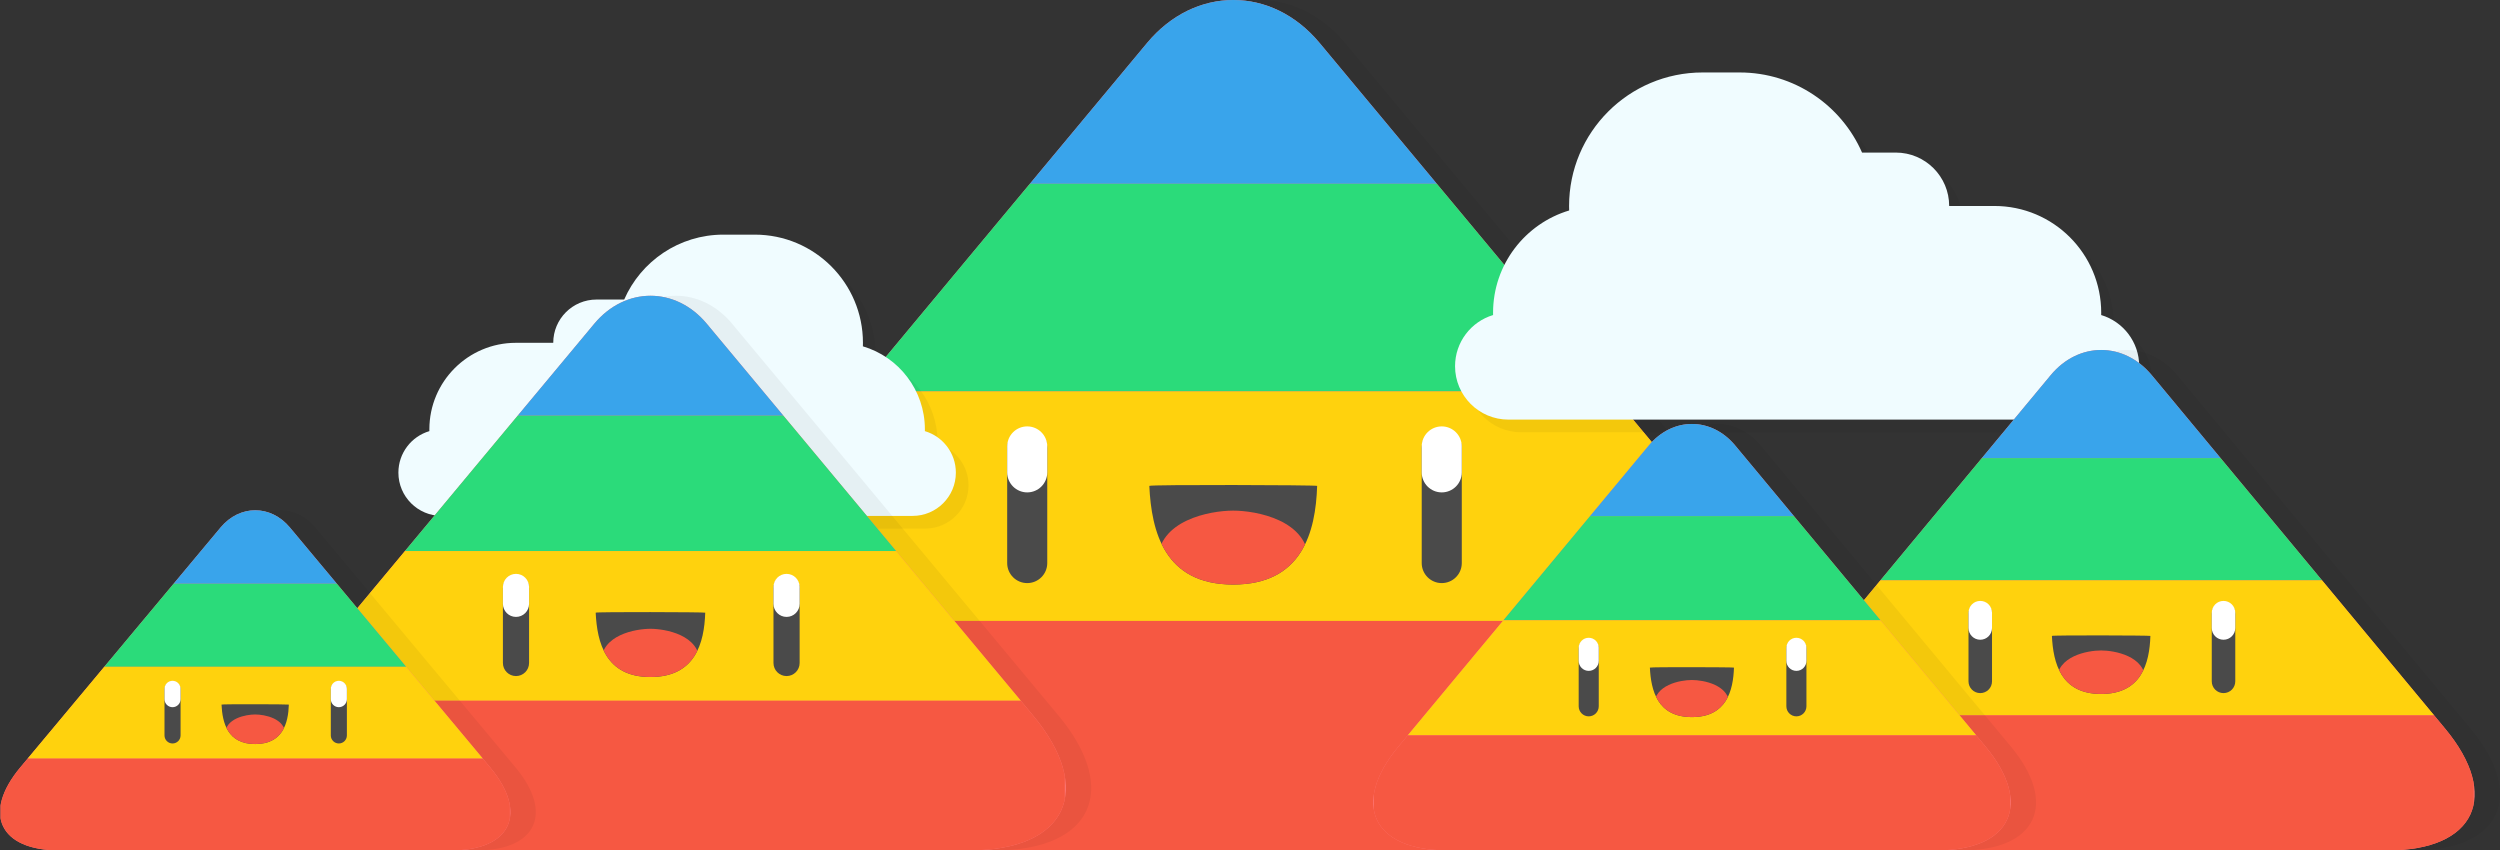 <svg xmlns="http://www.w3.org/2000/svg" xmlns:xlink="http://www.w3.org/1999/xlink" version="1.1" id="Layer_1" x="0" y="0" viewBox="0 0 986.602 335.597" enable-background="new 0 0 986.602 335.597" xml:space="preserve"><rect x="0" y="0" width="986.602" height="335.597" fill="#333333" stroke="none"/><defs><path id="SVGID_1_" d="M462.688 16.94c18.798-22.586 49.274-22.586 68.072 0l197.144 236.873c37.593 45.169 20.432 81.785-38.339 81.785H303.883c-58.767 0-75.927-36.621-38.339-81.785L462.688 16.94z"/></defs><clipPath id="SVGID_2_"><use xlink:href="#SVGID_1_" overflow="visible"/></clipPath><g clip-path="url(#SVGID_2_)"><defs><rect id="SVGID_3_" x="-0.776" y="-9.403" width="988" height="345"/></defs><clipPath id="SVGID_4_"><use xlink:href="#SVGID_3_" overflow="visible"/></clipPath><rect x="240.622" y="-5" opacity="0.05" clip-path="url(#SVGID_4_)" width="512.208" height="345.597"/></g><defs><path id="SVGID_5_" d="M452.688 16.94c18.798-22.586 49.274-22.586 68.072 0l197.144 236.873c37.593 45.169 20.432 81.785-38.339 81.785H293.883c-58.767 0-75.927-36.621-38.339-81.785L452.688 16.94z"/></defs><clipPath id="SVGID_6_"><use xlink:href="#SVGID_5_" overflow="visible"/></clipPath><g clip-path="url(#SVGID_6_)"><defs><rect id="SVGID_7_" x="-0.776" y="-9.403" width="988" height="345"/></defs><clipPath id="SVGID_8_"><use xlink:href="#SVGID_7_" overflow="visible"/></clipPath><g clip-path="url(#SVGID_8_)" enable-background="new    "><defs><rect id="SVGID_9_" x="231.224" y="-0.403" width="511" height="336"/></defs><clipPath id="SVGID_10_"><use xlink:href="#SVGID_9_" overflow="visible"/></clipPath><g clip-path="url(#SVGID_10_)"><defs><rect id="SVGID_11_" x="231.224" y="-0.403" width="511" height="336"/></defs><clipPath id="SVGID_12_"><use xlink:href="#SVGID_11_" overflow="visible"/></clipPath><rect x="230.622" y="-5" clip-path="url(#SVGID_12_)" fill="#FF7878" width="512.208" height="345.597"/></g><g clip-path="url(#SVGID_10_)"><defs><rect id="SVGID_13_" x="236.224" y="-0.778" width="501" height="73.312"/></defs><clipPath id="SVGID_14_"><use xlink:href="#SVGID_13_" overflow="visible"/></clipPath><g clip-path="url(#SVGID_14_)"><defs><rect id="SVGID_15_" x="231.224" y="-0.403" width="511" height="336"/></defs><clipPath id="SVGID_16_"><use xlink:href="#SVGID_15_" overflow="visible"/></clipPath><rect x="231.224" y="-5.778" clip-path="url(#SVGID_16_)" fill="#39A4EB" width="511" height="83.312"/></g></g><g clip-path="url(#SVGID_10_)"><defs><rect id="SVGID_17_" x="236.224" y="72.535" width="501" height="81.938"/></defs><clipPath id="SVGID_18_"><use xlink:href="#SVGID_17_" overflow="visible"/></clipPath><g clip-path="url(#SVGID_18_)"><defs><rect id="SVGID_19_" x="231.224" y="-0.403" width="511" height="336"/></defs><clipPath id="SVGID_20_"><use xlink:href="#SVGID_19_" overflow="visible"/></clipPath><rect x="231.224" y="67.535" clip-path="url(#SVGID_20_)" fill="#2BDB7A" width="511" height="91.938"/></g></g><g clip-path="url(#SVGID_10_)"><defs><rect id="SVGID_21_" x="236.224" y="154.472" width="501" height="90.562"/></defs><clipPath id="SVGID_22_"><use xlink:href="#SVGID_21_" overflow="visible"/></clipPath><g clip-path="url(#SVGID_22_)"><defs><rect id="SVGID_23_" x="231.224" y="-0.403" width="511" height="336"/></defs><clipPath id="SVGID_24_"><use xlink:href="#SVGID_23_" overflow="visible"/></clipPath><rect x="231.224" y="149.472" clip-path="url(#SVGID_24_)" fill="#FFD20D" width="511" height="100.562"/></g></g><g clip-path="url(#SVGID_10_)"><defs><rect id="SVGID_25_" x="236.224" y="245.035" width="501" height="99.188"/></defs><clipPath id="SVGID_26_"><use xlink:href="#SVGID_25_" overflow="visible"/></clipPath><g clip-path="url(#SVGID_26_)"><defs><rect id="SVGID_27_" x="231.224" y="-0.403" width="511" height="336"/></defs><clipPath id="SVGID_28_"><use xlink:href="#SVGID_27_" overflow="visible"/></clipPath><rect x="231.224" y="240.035" clip-path="url(#SVGID_28_)" fill="#F65842" width="511" height="109.188"/></g></g></g></g><defs><path id="SVGID_29_" d="M405.382 168.937c-4.367 0-7.907 3.531-7.907 7.904v45.368c0 4.365 3.549 7.904 7.907 7.904 4.367 0 7.907-3.531 7.907-7.904v-45.368C413.289 172.476 409.74 168.937 405.382 168.937z"/></defs><clipPath id="SVGID_30_"><use xlink:href="#SVGID_29_" overflow="visible"/></clipPath><g clip-path="url(#SVGID_30_)"><defs><rect id="SVGID_31_" x="-0.776" y="-9.403" width="988" height="345"/></defs><clipPath id="SVGID_32_"><use xlink:href="#SVGID_31_" overflow="visible"/></clipPath><rect x="392.475" y="163.937" clip-path="url(#SVGID_32_)" fill="#4A4A4A" width="25.814" height="71.175"/></g><defs><path id="SVGID_33_" d="M405.382 168.272c-4.367 0-7.907 3.54-7.907 7.904v10.241c0 4.365 3.549 7.904 7.907 7.904 4.367 0 7.907-3.54 7.907-7.904v-10.241C413.289 171.811 409.74 168.272 405.382 168.272z"/></defs><clipPath id="SVGID_34_"><use xlink:href="#SVGID_33_" overflow="visible"/></clipPath><g clip-path="url(#SVGID_34_)"><defs><rect id="SVGID_35_" x="-0.776" y="-9.403" width="988" height="345"/></defs><clipPath id="SVGID_36_"><use xlink:href="#SVGID_35_" overflow="visible"/></clipPath><rect x="392.475" y="163.272" clip-path="url(#SVGID_36_)" fill="#FFFFFF" width="25.814" height="36.049"/></g><defs><path id="SVGID_37_" d="M568.974 168.937c-4.367 0-7.907 3.531-7.907 7.904v45.368c0 4.365 3.549 7.904 7.907 7.904 4.367 0 7.907-3.531 7.907-7.904v-45.368C576.881 172.476 573.332 168.937 568.974 168.937z"/></defs><clipPath id="SVGID_38_"><use xlink:href="#SVGID_37_" overflow="visible"/></clipPath><g clip-path="url(#SVGID_38_)"><defs><rect id="SVGID_39_" x="-0.776" y="-9.403" width="988" height="345"/></defs><clipPath id="SVGID_40_"><use xlink:href="#SVGID_39_" overflow="visible"/></clipPath><rect x="556.067" y="163.937" clip-path="url(#SVGID_40_)" fill="#4A4A4A" width="25.815" height="71.175"/></g><defs><path id="SVGID_41_" d="M568.974 168.272c-4.367 0-7.907 3.54-7.907 7.904v10.241c0 4.365 3.549 7.904 7.907 7.904 4.367 0 7.907-3.54 7.907-7.904v-10.241C576.881 171.811 573.332 168.272 568.974 168.272z"/></defs><clipPath id="SVGID_42_"><use xlink:href="#SVGID_41_" overflow="visible"/></clipPath><g clip-path="url(#SVGID_42_)"><defs><rect id="SVGID_43_" x="-0.776" y="-9.403" width="988" height="345"/></defs><clipPath id="SVGID_44_"><use xlink:href="#SVGID_43_" overflow="visible"/></clipPath><rect x="556.067" y="163.272" clip-path="url(#SVGID_44_)" fill="#FFFFFF" width="25.815" height="36.049"/></g><defs><path id="SVGID_45_" d="M453.565 191.755c0.856 17.988 5.925 38.935 33.096 38.935 27.172 0 32.561-20.682 33.136-38.935C519.809 191.384 453.538 191.197 453.565 191.755z"/></defs><clipPath id="SVGID_46_"><use xlink:href="#SVGID_45_" overflow="visible"/></clipPath><g clip-path="url(#SVGID_46_)"><defs><rect id="SVGID_47_" x="-0.776" y="-9.403" width="988" height="345"/></defs><clipPath id="SVGID_48_"><use xlink:href="#SVGID_47_" overflow="visible"/></clipPath><g clip-path="url(#SVGID_48_)" enable-background="new    "><defs><rect id="SVGID_49_" x="453.224" y="190.597" width="67" height="41"/></defs><clipPath id="SVGID_50_"><use xlink:href="#SVGID_49_" overflow="visible"/></clipPath><g clip-path="url(#SVGID_50_)"><defs><rect id="SVGID_51_" x="453.224" y="190.597" width="67" height="41"/></defs><clipPath id="SVGID_52_"><use xlink:href="#SVGID_51_" overflow="visible"/></clipPath><rect x="448.565" y="186.403" clip-path="url(#SVGID_52_)" fill="#4A4A4A" width="76.232" height="49.287"/></g><g clip-path="url(#SVGID_50_)"><defs><path id="SVGID_53_" d="M486.661 281.759c16.47 0 29.822-43.432 29.822-60 0-16.569-20.876-20.25-29.822-20.25 -8.947 0-29.823 3.682-29.823 20.25C456.838 238.327 470.19 281.759 486.661 281.759z"/></defs><clipPath id="SVGID_54_"><use xlink:href="#SVGID_53_" overflow="visible"/></clipPath><g clip-path="url(#SVGID_54_)"><defs><rect id="SVGID_55_" x="453.224" y="190.597" width="67" height="41"/></defs><clipPath id="SVGID_56_"><use xlink:href="#SVGID_55_" overflow="visible"/></clipPath><rect x="451.838" y="196.508" clip-path="url(#SVGID_56_)" fill="#F65842" width="69.645" height="90.251"/></g></g></g></g><defs><path id="SVGID_57_" d="M225.76 208.597h92.926 46.463c9.429 0 17.073-7.643 17.073-17.077 0-7.747-5.163-14.289-12.229-16.379 0.005-0.232 0.007-0.465 0.007-0.698 0-15.5-10.32-28.589-24.467-32.763 0.015-0.462 0.022-0.926 0.022-1.391 0-23.578-19.114-42.692-42.691-42.692H290.47c-17.507 0-32.553 10.535-39.14 25.615h-10.922c-9.429 0-17.074 7.643-17.074 17.077h-14.742c-18.859 0-34.147 15.287-34.147 34.154 0 0.233 0.002 0.465 0.007 0.697 -7.07 2.088-12.229 8.63-12.229 16.38 0 9.431 7.652 17.077 17.074 17.077H225.76z"/></defs><clipPath id="SVGID_58_"><use xlink:href="#SVGID_57_" overflow="visible"/></clipPath><g clip-path="url(#SVGID_58_)"><defs><rect id="SVGID_59_" x="-0.776" y="-9.403" width="988" height="345"/></defs><clipPath id="SVGID_60_"><use xlink:href="#SVGID_59_" overflow="visible"/></clipPath><rect x="157.224" y="92.597" opacity="0.05" clip-path="url(#SVGID_60_)" width="230" height="121"/></g><defs><path id="SVGID_61_" d="M220.76 203.597h92.926 46.463c9.429 0 17.073-7.643 17.073-17.077 0-7.747-5.163-14.289-12.229-16.379 0.005-0.232 0.007-0.465 0.007-0.698 0-15.5-10.32-28.589-24.467-32.763 0.015-0.462 0.022-0.926 0.022-1.391 0-23.578-19.114-42.692-42.691-42.692H285.47c-17.507 0-32.553 10.535-39.14 25.615h-10.922c-9.429 0-17.074 7.643-17.074 17.077h-14.742c-18.859 0-34.147 15.287-34.147 34.154 0 0.233 0.002 0.465 0.007 0.697 -7.07 2.088-12.229 8.63-12.229 16.38 0 9.431 7.652 17.077 17.074 17.077H220.76z"/></defs><clipPath id="SVGID_62_"><use xlink:href="#SVGID_61_" overflow="visible"/></clipPath><g clip-path="url(#SVGID_62_)"><defs><rect id="SVGID_63_" x="-0.776" y="-9.403" width="988" height="345"/></defs><clipPath id="SVGID_64_"><use xlink:href="#SVGID_63_" overflow="visible"/></clipPath><rect x="152.224" y="87.597" clip-path="url(#SVGID_64_)" fill="#F0FCFF" width="230" height="121"/></g><defs><path id="SVGID_65_" d="M244.521 127.763c12.263-14.722 32.141-14.726 44.407 0L417.63 282.277c24.528 29.448 13.351 53.32-24.975 53.32h-251.86c-38.322 0-49.505-23.87-24.976-53.32L244.521 127.763z"/></defs><clipPath id="SVGID_66_"><use xlink:href="#SVGID_65_" overflow="visible"/></clipPath><g clip-path="url(#SVGID_66_)"><defs><rect id="SVGID_67_" x="-0.776" y="-9.403" width="988" height="345"/></defs><clipPath id="SVGID_68_"><use xlink:href="#SVGID_67_" overflow="visible"/></clipPath><rect x="97.812" y="111.72" opacity="0.05" clip-path="url(#SVGID_68_)" width="337.825" height="228.877"/></g><defs><path id="SVGID_69_" d="M234.521 127.763c12.263-14.722 32.141-14.726 44.407 0L407.63 282.277c24.528 29.448 13.351 53.32-24.975 53.32h-251.86c-38.322 0-49.505-23.87-24.976-53.32L234.521 127.763z"/></defs><clipPath id="SVGID_70_"><use xlink:href="#SVGID_69_" overflow="visible"/></clipPath><g clip-path="url(#SVGID_70_)"><defs><rect id="SVGID_71_" x="-0.776" y="-9.403" width="988" height="345"/></defs><clipPath id="SVGID_72_"><use xlink:href="#SVGID_71_" overflow="visible"/></clipPath><g clip-path="url(#SVGID_72_)" enable-background="new    "><defs><rect id="SVGID_73_" x="88.224" y="112.597" width="337" height="223"/></defs><clipPath id="SVGID_74_"><use xlink:href="#SVGID_73_" overflow="visible"/></clipPath><g clip-path="url(#SVGID_74_)"><defs><rect id="SVGID_75_" x="88.224" y="112.597" width="337" height="223"/></defs><clipPath id="SVGID_76_"><use xlink:href="#SVGID_75_" overflow="visible"/></clipPath><rect x="87.812" y="111.72" clip-path="url(#SVGID_76_)" fill="#FF7878" width="337.825" height="228.877"/></g><g clip-path="url(#SVGID_74_)"><defs><rect id="SVGID_77_" x="93.224" y="116.222" width="327" height="47.812"/></defs><clipPath id="SVGID_78_"><use xlink:href="#SVGID_77_" overflow="visible"/></clipPath><g clip-path="url(#SVGID_78_)"><defs><rect id="SVGID_79_" x="88.224" y="112.597" width="337" height="223"/></defs><clipPath id="SVGID_80_"><use xlink:href="#SVGID_79_" overflow="visible"/></clipPath><rect x="88.224" y="111.222" clip-path="url(#SVGID_80_)" fill="#39A4EB" width="337" height="57.812"/></g></g><g clip-path="url(#SVGID_74_)"><defs><rect id="SVGID_81_" x="93.224" y="164.035" width="327" height="53.438"/></defs><clipPath id="SVGID_82_"><use xlink:href="#SVGID_81_" overflow="visible"/></clipPath><g clip-path="url(#SVGID_82_)"><defs><rect id="SVGID_83_" x="88.224" y="112.597" width="337" height="223"/></defs><clipPath id="SVGID_84_"><use xlink:href="#SVGID_83_" overflow="visible"/></clipPath><rect x="88.224" y="159.035" clip-path="url(#SVGID_84_)" fill="#2BDB7A" width="337" height="63.438"/></g></g><g clip-path="url(#SVGID_74_)"><defs><rect id="SVGID_85_" x="93.224" y="217.472" width="327" height="59.062"/></defs><clipPath id="SVGID_86_"><use xlink:href="#SVGID_85_" overflow="visible"/></clipPath><g clip-path="url(#SVGID_86_)"><defs><rect id="SVGID_87_" x="88.224" y="112.597" width="337" height="223"/></defs><clipPath id="SVGID_88_"><use xlink:href="#SVGID_87_" overflow="visible"/></clipPath><rect x="88.224" y="212.472" clip-path="url(#SVGID_88_)" fill="#FFD20D" width="337" height="69.062"/></g></g><g clip-path="url(#SVGID_74_)"><defs><rect id="SVGID_89_" x="93.224" y="276.535" width="327" height="64.688"/></defs><clipPath id="SVGID_90_"><use xlink:href="#SVGID_89_" overflow="visible"/></clipPath><g clip-path="url(#SVGID_90_)"><defs><rect id="SVGID_91_" x="88.224" y="112.597" width="337" height="223"/></defs><clipPath id="SVGID_92_"><use xlink:href="#SVGID_91_" overflow="visible"/></clipPath><rect x="88.224" y="271.535" clip-path="url(#SVGID_92_)" fill="#F65842" width="337" height="74.688"/></g></g></g></g><defs><path id="SVGID_93_" d="M203.632 226.906c-2.85 0-5.161 2.317-5.161 5.154v29.588c0 2.847 2.316 5.155 5.161 5.155 2.85 0 5.161-2.317 5.161-5.155V232.06C208.793 229.214 206.477 226.906 203.632 226.906z"/></defs><clipPath id="SVGID_94_"><use xlink:href="#SVGID_93_" overflow="visible"/></clipPath><g clip-path="url(#SVGID_94_)"><defs><rect id="SVGID_95_" x="-0.776" y="-9.403" width="988" height="345"/></defs><clipPath id="SVGID_96_"><use xlink:href="#SVGID_95_" overflow="visible"/></clipPath><rect x="193.471" y="221.906" clip-path="url(#SVGID_96_)" fill="#4A4A4A" width="20.322" height="49.897"/></g><defs><path id="SVGID_97_" d="M203.632 226.472c-2.85 0-5.161 2.309-5.161 5.166v6.656c0 2.853 2.316 5.166 5.161 5.166 2.85 0 5.161-2.309 5.161-5.166v-6.656C208.793 228.785 206.477 226.472 203.632 226.472z"/></defs><clipPath id="SVGID_98_"><use xlink:href="#SVGID_97_" overflow="visible"/></clipPath><g clip-path="url(#SVGID_98_)"><defs><rect id="SVGID_99_" x="-0.776" y="-9.403" width="988" height="345"/></defs><clipPath id="SVGID_100_"><use xlink:href="#SVGID_99_" overflow="visible"/></clipPath><rect x="193.471" y="221.472" clip-path="url(#SVGID_100_)" fill="#FFFFFF" width="20.322" height="26.988"/></g><defs><path id="SVGID_101_" d="M310.408 226.906c-2.85 0-5.161 2.317-5.161 5.154v29.588c0 2.847 2.316 5.155 5.161 5.155 2.85 0 5.161-2.317 5.161-5.155V232.06C315.569 229.214 313.252 226.906 310.408 226.906z"/></defs><clipPath id="SVGID_102_"><use xlink:href="#SVGID_101_" overflow="visible"/></clipPath><g clip-path="url(#SVGID_102_)"><defs><rect id="SVGID_103_" x="-0.776" y="-9.403" width="988" height="345"/></defs><clipPath id="SVGID_104_"><use xlink:href="#SVGID_103_" overflow="visible"/></clipPath><rect x="300.247" y="221.906" clip-path="url(#SVGID_104_)" fill="#4A4A4A" width="20.322" height="49.897"/></g><defs><path id="SVGID_105_" d="M310.408 226.472c-2.85 0-5.161 2.309-5.161 5.166v6.656c0 2.853 2.316 5.166 5.161 5.166 2.85 0 5.161-2.309 5.161-5.166v-6.656C315.569 228.785 313.252 226.472 310.408 226.472z"/></defs><clipPath id="SVGID_106_"><use xlink:href="#SVGID_105_" overflow="visible"/></clipPath><g clip-path="url(#SVGID_106_)"><defs><rect id="SVGID_107_" x="-0.776" y="-9.403" width="988" height="345"/></defs><clipPath id="SVGID_108_"><use xlink:href="#SVGID_107_" overflow="visible"/></clipPath><rect x="300.247" y="221.472" clip-path="url(#SVGID_108_)" fill="#FFFFFF" width="20.322" height="26.988"/></g><defs><path id="SVGID_109_" d="M235.081 241.787c0.558 11.731 3.867 25.393 21.602 25.393s21.253-13.489 21.628-25.393C278.318 241.545 235.064 241.423 235.081 241.787z"/></defs><clipPath id="SVGID_110_"><use xlink:href="#SVGID_109_" overflow="visible"/></clipPath><g clip-path="url(#SVGID_110_)"><defs><rect id="SVGID_111_" x="-0.776" y="-9.403" width="988" height="345"/></defs><clipPath id="SVGID_112_"><use xlink:href="#SVGID_111_" overflow="visible"/></clipPath><g clip-path="url(#SVGID_112_)" enable-background="new    "><defs><rect id="SVGID_113_" x="234.224" y="240.597" width="45" height="27"/></defs><clipPath id="SVGID_114_"><use xlink:href="#SVGID_113_" overflow="visible"/></clipPath><g clip-path="url(#SVGID_114_)"><defs><rect id="SVGID_115_" x="234.224" y="240.597" width="45" height="27"/></defs><clipPath id="SVGID_116_"><use xlink:href="#SVGID_115_" overflow="visible"/></clipPath><rect x="230.081" y="236.558" clip-path="url(#SVGID_116_)" fill="#4A4A4A" width="53.23" height="35.622"/></g><g clip-path="url(#SVGID_114_)"><defs><path id="SVGID_117_" d="M256.683 300.485c10.75 0 19.465-28.325 19.465-39.131 0-10.806-13.625-13.207-19.465-13.207 -5.84 0-19.465 2.401-19.465 13.207C237.218 272.16 245.932 300.485 256.683 300.485z"/></defs><clipPath id="SVGID_118_"><use xlink:href="#SVGID_117_" overflow="visible"/></clipPath><g clip-path="url(#SVGID_118_)"><defs><rect id="SVGID_119_" x="234.224" y="240.597" width="45" height="27"/></defs><clipPath id="SVGID_120_"><use xlink:href="#SVGID_119_" overflow="visible"/></clipPath><rect x="232.218" y="243.148" clip-path="url(#SVGID_120_)" fill="#F65842" width="48.93" height="62.337"/></g></g></g></g><defs><path id="SVGID_121_" d="M771.186 170.597H657.261h-56.963c-11.639 0-21.074-9.434-21.074-21.077 0-9.531 6.33-17.585 15.009-20.19 -0.006-0.295-0.009-0.59-0.009-0.886 0-19.066 12.664-35.176 30.029-40.384 -0.019-0.588-0.029-1.178-0.029-1.77 0-29.101 23.601-52.692 52.699-52.692h14.602c21.611 0 40.184 13.003 48.315 31.615h13.31c11.639 0 21.074 9.434 21.074 21.077h17.852c23.278 0 42.148 18.868 42.148 42.154 0 0.296-0.003 0.591-0.009 0.886 8.682 2.604 15.009 10.657 15.009 20.191 0 11.64-9.441 21.077-21.074 21.077H771.186z"/></defs><clipPath id="SVGID_122_"><use xlink:href="#SVGID_121_" overflow="visible"/></clipPath><g clip-path="url(#SVGID_122_)"><defs><rect id="SVGID_123_" x="-0.776" y="-9.403" width="988" height="345"/></defs><clipPath id="SVGID_124_"><use xlink:href="#SVGID_123_" overflow="visible"/></clipPath><rect x="574.224" y="28.597" opacity="0.05" clip-path="url(#SVGID_124_)" width="280" height="147"/></g><defs><path id="SVGID_125_" d="M766.186 165.597H652.261h-56.963c-11.639 0-21.074-9.434-21.074-21.077 0-9.531 6.33-17.585 15.009-20.19 -0.006-0.295-0.009-0.59-0.009-0.886 0-19.066 12.664-35.176 30.029-40.384 -0.019-0.588-0.029-1.178-0.029-1.77 0-29.101 23.601-52.692 52.699-52.692h14.602c21.611 0 40.184 13.003 48.315 31.615h13.31c11.639 0 21.074 9.434 21.074 21.077h17.852c23.278 0 42.148 18.868 42.148 42.154 0 0.296-0.003 0.591-0.009 0.886 8.682 2.604 15.009 10.657 15.009 20.191 0 11.64-9.441 21.077-21.074 21.077H766.186z"/></defs><clipPath id="SVGID_126_"><use xlink:href="#SVGID_125_" overflow="visible"/></clipPath><g clip-path="url(#SVGID_126_)"><defs><rect id="SVGID_127_" x="-0.776" y="-9.403" width="988" height="345"/></defs><clipPath id="SVGID_128_"><use xlink:href="#SVGID_127_" overflow="visible"/></clipPath><rect x="569.224" y="23.597" clip-path="url(#SVGID_128_)" fill="#F0FCFF" width="280" height="147"/></g><defs><path id="SVGID_129_" d="M819.283 148.059c11.013-13.268 28.876-13.26 39.883 0l115.776 139.482c22.03 26.541 11.926 48.057-22.572 48.057H726.079c-34.496 0-44.605-21.511-22.572-48.057L819.283 148.059z"/></defs><clipPath id="SVGID_130_"><use xlink:href="#SVGID_129_" overflow="visible"/></clipPath><g clip-path="url(#SVGID_130_)"><defs><rect id="SVGID_131_" x="-0.776" y="-9.403" width="988" height="345"/></defs><clipPath id="SVGID_132_"><use xlink:href="#SVGID_131_" overflow="visible"/></clipPath><rect x="686.845" y="133.11" opacity="0.05" clip-path="url(#SVGID_132_)" width="304.756" height="207.487"/></g><defs><path id="SVGID_133_" d="M809.283 148.059c11.013-13.268 28.876-13.26 39.883 0l115.776 139.482c22.03 26.541 11.926 48.057-22.572 48.057H716.079c-34.496 0-44.605-21.511-22.572-48.057L809.283 148.059z"/></defs><clipPath id="SVGID_134_"><use xlink:href="#SVGID_133_" overflow="visible"/></clipPath><g clip-path="url(#SVGID_134_)"><defs><rect id="SVGID_135_" x="-0.776" y="-9.403" width="988" height="345"/></defs><clipPath id="SVGID_136_"><use xlink:href="#SVGID_135_" overflow="visible"/></clipPath><g clip-path="url(#SVGID_136_)" enable-background="new    "><defs><rect id="SVGID_137_" x="677.224" y="134.597" width="304" height="201"/></defs><clipPath id="SVGID_138_"><use xlink:href="#SVGID_137_" overflow="visible"/></clipPath><g clip-path="url(#SVGID_138_)"><defs><rect id="SVGID_139_" x="677.224" y="134.597" width="304" height="201"/></defs><clipPath id="SVGID_140_"><use xlink:href="#SVGID_139_" overflow="visible"/></clipPath><rect x="676.845" y="133.11" clip-path="url(#SVGID_140_)" fill="#FF7878" width="304.756" height="207.487"/></g><g clip-path="url(#SVGID_138_)"><defs><rect id="SVGID_141_" x="682.224" y="137.672" width="294" height="43.137"/></defs><clipPath id="SVGID_142_"><use xlink:href="#SVGID_141_" overflow="visible"/></clipPath><g clip-path="url(#SVGID_142_)"><defs><rect id="SVGID_143_" x="677.224" y="134.597" width="304" height="201"/></defs><clipPath id="SVGID_144_"><use xlink:href="#SVGID_143_" overflow="visible"/></clipPath><rect x="677.224" y="132.672" clip-path="url(#SVGID_144_)" fill="#39A4EB" width="304" height="53.137"/></g></g><g clip-path="url(#SVGID_138_)"><defs><rect id="SVGID_145_" x="682.224" y="180.81" width="294" height="48.213"/></defs><clipPath id="SVGID_146_"><use xlink:href="#SVGID_145_" overflow="visible"/></clipPath><g clip-path="url(#SVGID_146_)"><defs><rect id="SVGID_147_" x="677.224" y="134.597" width="304" height="201"/></defs><clipPath id="SVGID_148_"><use xlink:href="#SVGID_147_" overflow="visible"/></clipPath><rect x="677.224" y="175.81" clip-path="url(#SVGID_148_)" fill="#2BDB7A" width="304" height="58.213"/></g></g><g clip-path="url(#SVGID_138_)"><defs><rect id="SVGID_149_" x="682.224" y="229.022" width="294" height="53.287"/></defs><clipPath id="SVGID_150_"><use xlink:href="#SVGID_149_" overflow="visible"/></clipPath><g clip-path="url(#SVGID_150_)"><defs><rect id="SVGID_151_" x="677.224" y="134.597" width="304" height="201"/></defs><clipPath id="SVGID_152_"><use xlink:href="#SVGID_151_" overflow="visible"/></clipPath><rect x="677.224" y="224.022" clip-path="url(#SVGID_152_)" fill="#FFD20D" width="304" height="63.287"/></g></g><g clip-path="url(#SVGID_138_)"><defs><rect id="SVGID_153_" x="682.224" y="282.31" width="294" height="58.362"/></defs><clipPath id="SVGID_154_"><use xlink:href="#SVGID_153_" overflow="visible"/></clipPath><g clip-path="url(#SVGID_154_)"><defs><rect id="SVGID_155_" x="677.224" y="134.597" width="304" height="201"/></defs><clipPath id="SVGID_156_"><use xlink:href="#SVGID_155_" overflow="visible"/></clipPath><rect x="677.224" y="277.31" clip-path="url(#SVGID_156_)" fill="#F65842" width="304" height="68.362"/></g></g></g></g><defs><path id="SVGID_157_" d="M781.49 237.533c-2.563 0-4.64 2.078-4.64 4.632v26.731c0 2.558 2.083 4.632 4.64 4.632 2.563 0 4.64-2.078 4.64-4.632v-26.731C786.13 239.607 784.048 237.533 781.49 237.533z"/></defs><clipPath id="SVGID_158_"><use xlink:href="#SVGID_157_" overflow="visible"/></clipPath><g clip-path="url(#SVGID_158_)"><defs><rect id="SVGID_159_" x="-0.776" y="-9.403" width="988" height="345"/></defs><clipPath id="SVGID_160_"><use xlink:href="#SVGID_159_" overflow="visible"/></clipPath><rect x="771.85" y="232.533" clip-path="url(#SVGID_160_)" fill="#4A4A4A" width="19.28" height="45.996"/></g><defs><path id="SVGID_161_" d="M781.49 237.142c-2.563 0-4.64 2.083-4.64 4.64v6.047c0 2.563 2.083 4.64 4.64 4.64 2.563 0 4.64-2.083 4.64-4.64v-6.047C786.13 239.22 784.048 237.142 781.49 237.142z"/></defs><clipPath id="SVGID_162_"><use xlink:href="#SVGID_161_" overflow="visible"/></clipPath><g clip-path="url(#SVGID_162_)"><defs><rect id="SVGID_163_" x="-0.776" y="-9.403" width="988" height="345"/></defs><clipPath id="SVGID_164_"><use xlink:href="#SVGID_163_" overflow="visible"/></clipPath><rect x="771.85" y="232.142" clip-path="url(#SVGID_164_)" fill="#FFFFFF" width="19.28" height="25.327"/></g><defs><path id="SVGID_165_" d="M877.49 237.533c-2.563 0-4.64 2.078-4.64 4.632v26.731c0 2.558 2.083 4.632 4.64 4.632 2.563 0 4.64-2.078 4.64-4.632v-26.731C882.13 239.607 880.048 237.533 877.49 237.533z"/></defs><clipPath id="SVGID_166_"><use xlink:href="#SVGID_165_" overflow="visible"/></clipPath><g clip-path="url(#SVGID_166_)"><defs><rect id="SVGID_167_" x="-0.776" y="-9.403" width="988" height="345"/></defs><clipPath id="SVGID_168_"><use xlink:href="#SVGID_167_" overflow="visible"/></clipPath><rect x="867.85" y="232.533" clip-path="url(#SVGID_168_)" fill="#4A4A4A" width="19.28" height="45.996"/></g><defs><path id="SVGID_169_" d="M877.49 237.142c-2.563 0-4.64 2.083-4.64 4.64v6.047c0 2.563 2.083 4.64 4.64 4.64 2.563 0 4.64-2.083 4.64-4.64v-6.047C882.13 239.22 880.048 237.142 877.49 237.142z"/></defs><clipPath id="SVGID_170_"><use xlink:href="#SVGID_169_" overflow="visible"/></clipPath><g clip-path="url(#SVGID_170_)"><defs><rect id="SVGID_171_" x="-0.776" y="-9.403" width="988" height="345"/></defs><clipPath id="SVGID_172_"><use xlink:href="#SVGID_171_" overflow="visible"/></clipPath><rect x="867.85" y="232.142" clip-path="url(#SVGID_172_)" fill="#FFFFFF" width="19.28" height="25.327"/></g><defs><path id="SVGID_173_" d="M809.765 250.959c0.502 10.584 3.477 22.91 19.422 22.91 15.945 0 19.108-12.17 19.445-22.91C848.639 250.741 809.749 250.631 809.765 250.959z"/></defs><clipPath id="SVGID_174_"><use xlink:href="#SVGID_173_" overflow="visible"/></clipPath><g clip-path="url(#SVGID_174_)"><defs><rect id="SVGID_175_" x="-0.776" y="-9.403" width="988" height="345"/></defs><clipPath id="SVGID_176_"><use xlink:href="#SVGID_175_" overflow="visible"/></clipPath><g clip-path="url(#SVGID_176_)" enable-background="new    "><defs><rect id="SVGID_177_" x="809.224" y="250.597" width="40" height="24"/></defs><clipPath id="SVGID_178_"><use xlink:href="#SVGID_177_" overflow="visible"/></clipPath><g clip-path="url(#SVGID_178_)"><defs><rect id="SVGID_179_" x="809.224" y="250.597" width="40" height="24"/></defs><clipPath id="SVGID_180_"><use xlink:href="#SVGID_179_" overflow="visible"/></clipPath><rect x="804.765" y="245.752" clip-path="url(#SVGID_180_)" fill="#4A4A4A" width="48.867" height="33.117"/></g><g clip-path="url(#SVGID_178_)"><defs><path id="SVGID_181_" d="M829.187 303.918c9.665 0 17.501-25.556 17.501-35.305 0-9.749-12.251-11.915-17.501-11.915s-17.501 2.166-17.501 11.915C811.686 278.363 819.521 303.918 829.187 303.918z"/></defs><clipPath id="SVGID_182_"><use xlink:href="#SVGID_181_" overflow="visible"/></clipPath><g clip-path="url(#SVGID_182_)"><defs><rect id="SVGID_183_" x="809.224" y="250.597" width="40" height="24"/></defs><clipPath id="SVGID_184_"><use xlink:href="#SVGID_183_" overflow="visible"/></clipPath><rect x="806.686" y="251.698" clip-path="url(#SVGID_184_)" fill="#F65842" width="45.001" height="57.22"/></g></g></g></g><defs><path id="SVGID_185_" d="M660.672 175.807c9.418-11.326 24.693-11.318 34.104 0l98.757 118.766c18.84 22.658 10.225 41.025-19.244 41.025H581.159c-29.469 0-38.088-18.364-19.244-41.025L660.672 175.807z"/></defs><clipPath id="SVGID_186_"><use xlink:href="#SVGID_185_" overflow="visible"/></clipPath><g clip-path="url(#SVGID_186_)"><defs><rect id="SVGID_187_" x="-0.776" y="-9.403" width="988" height="345"/></defs><clipPath id="SVGID_188_"><use xlink:href="#SVGID_187_" overflow="visible"/></clipPath><rect x="546.933" y="162.315" opacity="0.05" clip-path="url(#SVGID_188_)" width="261.581" height="178.282"/></g><defs><path id="SVGID_189_" d="M650.672 175.807c9.418-11.326 24.693-11.318 34.104 0l98.757 118.766c18.84 22.658 10.225 41.025-19.244 41.025H571.159c-29.469 0-38.088-18.364-19.244-41.025L650.672 175.807z"/></defs><clipPath id="SVGID_190_"><use xlink:href="#SVGID_189_" overflow="visible"/></clipPath><g clip-path="url(#SVGID_190_)"><defs><rect id="SVGID_191_" x="-0.776" y="-9.403" width="988" height="345"/></defs><clipPath id="SVGID_192_"><use xlink:href="#SVGID_191_" overflow="visible"/></clipPath><g clip-path="url(#SVGID_192_)" enable-background="new    "><defs><rect id="SVGID_193_" x="537.224" y="163.597" width="261" height="172"/></defs><clipPath id="SVGID_194_"><use xlink:href="#SVGID_193_" overflow="visible"/></clipPath><g clip-path="url(#SVGID_194_)"><defs><rect id="SVGID_195_" x="537.224" y="163.597" width="261" height="172"/></defs><clipPath id="SVGID_196_"><use xlink:href="#SVGID_195_" overflow="visible"/></clipPath><rect x="536.933" y="162.315" clip-path="url(#SVGID_196_)" fill="#FF7878" width="261.581" height="178.282"/></g><g clip-path="url(#SVGID_194_)"><defs><rect id="SVGID_197_" x="542.224" y="166.922" width="251" height="36.762"/></defs><clipPath id="SVGID_198_"><use xlink:href="#SVGID_197_" overflow="visible"/></clipPath><g clip-path="url(#SVGID_198_)"><defs><rect id="SVGID_199_" x="537.224" y="163.597" width="261" height="172"/></defs><clipPath id="SVGID_200_"><use xlink:href="#SVGID_199_" overflow="visible"/></clipPath><rect x="537.224" y="161.922" clip-path="url(#SVGID_200_)" fill="#39A4EB" width="261" height="46.763"/></g></g><g clip-path="url(#SVGID_194_)"><defs><rect id="SVGID_201_" x="542.224" y="203.685" width="251" height="41.088"/></defs><clipPath id="SVGID_202_"><use xlink:href="#SVGID_201_" overflow="visible"/></clipPath><g clip-path="url(#SVGID_202_)"><defs><rect id="SVGID_203_" x="537.224" y="163.597" width="261" height="172"/></defs><clipPath id="SVGID_204_"><use xlink:href="#SVGID_203_" overflow="visible"/></clipPath><rect x="537.224" y="198.685" clip-path="url(#SVGID_204_)" fill="#2BDB7A" width="261" height="51.088"/></g></g><g clip-path="url(#SVGID_194_)"><defs><rect id="SVGID_205_" x="542.224" y="244.772" width="251" height="45.412"/></defs><clipPath id="SVGID_206_"><use xlink:href="#SVGID_205_" overflow="visible"/></clipPath><g clip-path="url(#SVGID_206_)"><defs><rect id="SVGID_207_" x="537.224" y="163.597" width="261" height="172"/></defs><clipPath id="SVGID_208_"><use xlink:href="#SVGID_207_" overflow="visible"/></clipPath><rect x="537.224" y="239.772" clip-path="url(#SVGID_208_)" fill="#FFD20D" width="261" height="55.412"/></g></g><g clip-path="url(#SVGID_194_)"><defs><rect id="SVGID_209_" x="542.224" y="290.185" width="251" height="49.737"/></defs><clipPath id="SVGID_210_"><use xlink:href="#SVGID_209_" overflow="visible"/></clipPath><g clip-path="url(#SVGID_210_)"><defs><rect id="SVGID_211_" x="537.224" y="163.597" width="261" height="172"/></defs><clipPath id="SVGID_212_"><use xlink:href="#SVGID_211_" overflow="visible"/></clipPath><rect x="537.224" y="285.185" clip-path="url(#SVGID_212_)" fill="#F65842" width="261" height="59.737"/></g></g></g></g><defs><path id="SVGID_213_" d="M626.972 252.026c-2.188 0-3.961 1.782-3.961 3.963v22.75c0 2.189 1.778 3.963 3.961 3.963 2.188 0 3.961-1.782 3.961-3.963v-22.75C630.933 253.8 629.155 252.026 626.972 252.026z"/></defs><clipPath id="SVGID_214_"><use xlink:href="#SVGID_213_" overflow="visible"/></clipPath><g clip-path="url(#SVGID_214_)"><defs><rect id="SVGID_215_" x="-0.776" y="-9.403" width="988" height="345"/></defs><clipPath id="SVGID_216_"><use xlink:href="#SVGID_215_" overflow="visible"/></clipPath><rect x="618.01" y="247.026" clip-path="url(#SVGID_216_)" fill="#4A4A4A" width="17.923" height="40.676"/></g><defs><path id="SVGID_217_" d="M626.972 251.692c-2.188 0-3.961 1.775-3.961 3.955v5.153c0 2.184 1.778 3.955 3.961 3.955 2.188 0 3.961-1.775 3.961-3.955v-5.153C630.933 253.463 629.155 251.692 626.972 251.692z"/></defs><clipPath id="SVGID_218_"><use xlink:href="#SVGID_217_" overflow="visible"/></clipPath><g clip-path="url(#SVGID_218_)"><defs><rect id="SVGID_219_" x="-0.776" y="-9.403" width="988" height="345"/></defs><clipPath id="SVGID_220_"><use xlink:href="#SVGID_219_" overflow="visible"/></clipPath><rect x="618.01" y="246.692" clip-path="url(#SVGID_220_)" fill="#FFFFFF" width="17.923" height="23.062"/></g><defs><path id="SVGID_221_" d="M708.931 252.026c-2.188 0-3.961 1.782-3.961 3.963v22.75c0 2.189 1.778 3.963 3.961 3.963 2.188 0 3.962-1.782 3.962-3.963v-22.75C712.892 253.8 711.114 252.026 708.931 252.026z"/></defs><clipPath id="SVGID_222_"><use xlink:href="#SVGID_221_" overflow="visible"/></clipPath><g clip-path="url(#SVGID_222_)"><defs><rect id="SVGID_223_" x="-0.776" y="-9.403" width="988" height="345"/></defs><clipPath id="SVGID_224_"><use xlink:href="#SVGID_223_" overflow="visible"/></clipPath><rect x="699.969" y="247.026" clip-path="url(#SVGID_224_)" fill="#4A4A4A" width="17.923" height="40.676"/></g><defs><path id="SVGID_225_" d="M708.931 251.692c-2.188 0-3.961 1.775-3.961 3.955v5.153c0 2.184 1.778 3.955 3.961 3.955 2.188 0 3.962-1.775 3.962-3.955v-5.153C712.892 253.463 711.114 251.692 708.931 251.692z"/></defs><clipPath id="SVGID_226_"><use xlink:href="#SVGID_225_" overflow="visible"/></clipPath><g clip-path="url(#SVGID_226_)"><defs><rect id="SVGID_227_" x="-0.776" y="-9.403" width="988" height="345"/></defs><clipPath id="SVGID_228_"><use xlink:href="#SVGID_227_" overflow="visible"/></clipPath><rect x="699.969" y="246.692" clip-path="url(#SVGID_228_)" fill="#FFFFFF" width="17.923" height="23.062"/></g><defs><path id="SVGID_229_" d="M651.111 263.467c0.429 9.02 2.968 19.524 16.581 19.524 13.613 0 16.313-10.371 16.601-19.524C684.299 263.281 651.098 263.188 651.111 263.467z"/></defs><clipPath id="SVGID_230_"><use xlink:href="#SVGID_229_" overflow="visible"/></clipPath><g clip-path="url(#SVGID_230_)"><defs><rect id="SVGID_231_" x="-0.776" y="-9.403" width="988" height="345"/></defs><clipPath id="SVGID_232_"><use xlink:href="#SVGID_231_" overflow="visible"/></clipPath><g clip-path="url(#SVGID_232_)" enable-background="new    "><defs><rect id="SVGID_233_" x="650.224" y="262.597" width="35" height="21"/></defs><clipPath id="SVGID_234_"><use xlink:href="#SVGID_233_" overflow="visible"/></clipPath><g clip-path="url(#SVGID_234_)"><defs><rect id="SVGID_235_" x="650.224" y="262.597" width="35" height="21"/></defs><clipPath id="SVGID_236_"><use xlink:href="#SVGID_235_" overflow="visible"/></clipPath><rect x="646.111" y="258.291" clip-path="url(#SVGID_236_)" fill="#4A4A4A" width="43.182" height="29.7"/></g><g clip-path="url(#SVGID_234_)"><defs><path id="SVGID_237_" d="M667.692 308.6c8.252 0 14.941-21.779 14.941-30.087 0-8.308-10.459-10.154-14.941-10.154s-14.941 1.846-14.941 10.154C652.751 286.821 659.44 308.6 667.692 308.6z"/></defs><clipPath id="SVGID_238_"><use xlink:href="#SVGID_237_" overflow="visible"/></clipPath><g clip-path="url(#SVGID_238_)"><defs><rect id="SVGID_239_" x="650.224" y="262.597" width="35" height="21"/></defs><clipPath id="SVGID_240_"><use xlink:href="#SVGID_239_" overflow="visible"/></clipPath><rect x="647.751" y="263.358" clip-path="url(#SVGID_240_)" fill="#F65842" width="39.882" height="50.242"/></g></g></g></g><defs><path id="SVGID_241_" d="M97.047 208.16c7.554-9.049 19.796-9.055 27.354 0l79.025 94.667c15.108 18.098 8.238 32.77-15.33 32.77H33.352c-23.575 0-30.443-14.665-15.33-32.77L97.047 208.16z"/></defs><clipPath id="SVGID_242_"><use xlink:href="#SVGID_241_" overflow="visible"/></clipPath><g clip-path="url(#SVGID_242_)"><defs><rect id="SVGID_243_" x="-0.776" y="-9.403" width="988" height="345"/></defs><clipPath id="SVGID_244_"><use xlink:href="#SVGID_243_" overflow="visible"/></clipPath><g clip-path="url(#SVGID_244_)" enable-background="new    "><defs><rect id="SVGID_245_" x="5.224" y="198.597" width="211" height="137"/></defs><clipPath id="SVGID_246_"><use xlink:href="#SVGID_245_" overflow="visible"/></clipPath><g clip-path="url(#SVGID_246_)"><defs><rect id="SVGID_247_" x="5.224" y="198.597" width="211" height="137"/></defs><clipPath id="SVGID_248_"><use xlink:href="#SVGID_247_" overflow="visible"/></clipPath><rect x="5" y="196.372" opacity="0.05" clip-path="url(#SVGID_248_)" width="211.444" height="144.225"/></g></g></g><defs><path id="SVGID_249_" d="M87.047 208.16c7.554-9.049 19.796-9.055 27.354 0l79.025 94.667c15.108 18.098 8.238 32.77-15.33 32.77H23.352c-23.575 0-30.443-14.665-15.33-32.77L87.047 208.16z"/></defs><clipPath id="SVGID_250_"><use xlink:href="#SVGID_249_" overflow="visible"/></clipPath><g clip-path="url(#SVGID_250_)"><defs><rect id="SVGID_251_" x="-0.776" y="-9.403" width="988" height="345"/></defs><clipPath id="SVGID_252_"><use xlink:href="#SVGID_251_" overflow="visible"/></clipPath><g clip-path="url(#SVGID_252_)" enable-background="new    "><defs><rect id="SVGID_253_" x="0.224" y="198.597" width="206" height="137"/></defs><clipPath id="SVGID_254_"><use xlink:href="#SVGID_253_" overflow="visible"/></clipPath><g clip-path="url(#SVGID_254_)"><defs><rect id="SVGID_255_" x="0.224" y="198.597" width="206" height="137"/></defs><clipPath id="SVGID_256_"><use xlink:href="#SVGID_255_" overflow="visible"/></clipPath><rect x="-5" y="196.372" clip-path="url(#SVGID_256_)" fill="#FF7878" width="211.444" height="144.225"/></g><g clip-path="url(#SVGID_254_)"><defs><rect id="SVGID_257_" x="0.224" y="201.047" width="201" height="29.325"/></defs><clipPath id="SVGID_258_"><use xlink:href="#SVGID_257_" overflow="visible"/></clipPath><g clip-path="url(#SVGID_258_)"><defs><rect id="SVGID_259_" x="0.224" y="198.597" width="206" height="137"/></defs><clipPath id="SVGID_260_"><use xlink:href="#SVGID_259_" overflow="visible"/></clipPath><rect x="-4.776" y="196.047" clip-path="url(#SVGID_260_)" fill="#39A4EB" width="211" height="39.325"/></g></g><g clip-path="url(#SVGID_254_)"><defs><rect id="SVGID_261_" x="0.224" y="230.372" width="201" height="32.775"/></defs><clipPath id="SVGID_262_"><use xlink:href="#SVGID_261_" overflow="visible"/></clipPath><g clip-path="url(#SVGID_262_)"><defs><rect id="SVGID_263_" x="0.224" y="198.597" width="206" height="137"/></defs><clipPath id="SVGID_264_"><use xlink:href="#SVGID_263_" overflow="visible"/></clipPath><rect x="-4.776" y="225.372" clip-path="url(#SVGID_264_)" fill="#2BDB7A" width="211" height="42.775"/></g></g><g clip-path="url(#SVGID_254_)"><defs><rect id="SVGID_265_" x="0.224" y="263.147" width="201" height="36.225"/></defs><clipPath id="SVGID_266_"><use xlink:href="#SVGID_265_" overflow="visible"/></clipPath><g clip-path="url(#SVGID_266_)"><defs><rect id="SVGID_267_" x="0.224" y="198.597" width="206" height="137"/></defs><clipPath id="SVGID_268_"><use xlink:href="#SVGID_267_" overflow="visible"/></clipPath><rect x="-4.776" y="258.147" clip-path="url(#SVGID_268_)" fill="#FFD20D" width="211" height="46.225"/></g></g><g clip-path="url(#SVGID_254_)"><defs><rect id="SVGID_269_" x="0.224" y="299.372" width="201" height="39.675"/></defs><clipPath id="SVGID_270_"><use xlink:href="#SVGID_269_" overflow="visible"/></clipPath><g clip-path="url(#SVGID_270_)"><defs><rect id="SVGID_271_" x="0.224" y="198.597" width="206" height="137"/></defs><clipPath id="SVGID_272_"><use xlink:href="#SVGID_271_" overflow="visible"/></clipPath><rect x="-4.776" y="294.372" clip-path="url(#SVGID_272_)" fill="#F65842" width="211" height="49.675"/></g></g></g></g><defs><path id="SVGID_273_" d="M68.09 268.933c-1.752 0-3.172 1.421-3.172 3.174v18.122c0 1.753 1.424 3.174 3.172 3.174 1.752 0 3.172-1.421 3.172-3.174v-18.122C71.262 270.354 69.838 268.933 68.09 268.933z"/></defs><clipPath id="SVGID_274_"><use xlink:href="#SVGID_273_" overflow="visible"/></clipPath><g clip-path="url(#SVGID_274_)"><defs><rect id="SVGID_275_" x="-0.776" y="-9.403" width="988" height="345"/></defs><clipPath id="SVGID_276_"><use xlink:href="#SVGID_275_" overflow="visible"/></clipPath><rect x="59.917" y="263.933" clip-path="url(#SVGID_276_)" fill="#4A4A4A" width="16.345" height="34.47"/></g><defs><path id="SVGID_277_" d="M68.09 268.667c-1.752 0-3.172 1.427-3.172 3.169v4.082c0 1.75 1.424 3.169 3.172 3.169 1.752 0 3.172-1.427 3.172-3.169v-4.082C71.262 270.086 69.838 268.667 68.09 268.667z"/></defs><clipPath id="SVGID_278_"><use xlink:href="#SVGID_277_" overflow="visible"/></clipPath><g clip-path="url(#SVGID_278_)"><defs><rect id="SVGID_279_" x="-0.776" y="-9.403" width="988" height="345"/></defs><clipPath id="SVGID_280_"><use xlink:href="#SVGID_279_" overflow="visible"/></clipPath><rect x="59.917" y="263.667" clip-path="url(#SVGID_280_)" fill="#FFFFFF" width="16.345" height="20.42"/></g><defs><path id="SVGID_281_" d="M133.722 268.933c-1.752 0-3.172 1.421-3.172 3.174v18.122c0 1.753 1.424 3.174 3.172 3.174 1.752 0 3.172-1.421 3.172-3.174v-18.122C136.895 270.354 135.471 268.933 133.722 268.933z"/></defs><clipPath id="SVGID_282_"><use xlink:href="#SVGID_281_" overflow="visible"/></clipPath><g clip-path="url(#SVGID_282_)"><defs><rect id="SVGID_283_" x="-0.776" y="-9.403" width="988" height="345"/></defs><clipPath id="SVGID_284_"><use xlink:href="#SVGID_283_" overflow="visible"/></clipPath><rect x="125.55" y="263.933" clip-path="url(#SVGID_284_)" fill="#4A4A4A" width="16.345" height="34.47"/></g><defs><path id="SVGID_285_" d="M133.722 268.667c-1.752 0-3.172 1.427-3.172 3.169v4.082c0 1.75 1.424 3.169 3.172 3.169 1.752 0 3.172-1.427 3.172-3.169v-4.082C136.895 270.086 135.471 268.667 133.722 268.667z"/></defs><clipPath id="SVGID_286_"><use xlink:href="#SVGID_285_" overflow="visible"/></clipPath><g clip-path="url(#SVGID_286_)"><defs><rect id="SVGID_287_" x="-0.776" y="-9.403" width="988" height="345"/></defs><clipPath id="SVGID_288_"><use xlink:href="#SVGID_287_" overflow="visible"/></clipPath><rect x="125.55" y="263.667" clip-path="url(#SVGID_288_)" fill="#FFFFFF" width="16.345" height="20.42"/></g><defs><path id="SVGID_289_" d="M87.42 278.06c0.343 7.195 2.377 15.574 13.278 15.574 10.901 0 13.063-8.273 13.294-15.574C113.997 277.912 87.41 277.837 87.42 278.06z"/></defs><clipPath id="SVGID_290_"><use xlink:href="#SVGID_289_" overflow="visible"/></clipPath><g clip-path="url(#SVGID_290_)"><defs><rect id="SVGID_291_" x="-0.776" y="-9.403" width="988" height="345"/></defs><clipPath id="SVGID_292_"><use xlink:href="#SVGID_291_" overflow="visible"/></clipPath><g clip-path="url(#SVGID_292_)" enable-background="new    "><defs><rect id="SVGID_293_" x="87.224" y="277.597" width="27" height="17"/></defs><clipPath id="SVGID_294_"><use xlink:href="#SVGID_293_" overflow="visible"/></clipPath><g clip-path="url(#SVGID_294_)"><defs><rect id="SVGID_295_" x="87.224" y="277.597" width="27" height="17"/></defs><clipPath id="SVGID_296_"><use xlink:href="#SVGID_295_" overflow="visible"/></clipPath><rect x="82.42" y="272.919" clip-path="url(#SVGID_296_)" fill="#4A4A4A" width="36.572" height="25.715"/></g><g clip-path="url(#SVGID_294_)"><defs><path id="SVGID_297_" d="M100.698 314.062c6.608 0 11.965-17.373 11.965-24s-8.375-8.1-11.965-8.1c-3.589 0-11.965 1.473-11.965 8.1S94.09 314.062 100.698 314.062z"/></defs><clipPath id="SVGID_298_"><use xlink:href="#SVGID_297_" overflow="visible"/></clipPath><g clip-path="url(#SVGID_298_)"><defs><rect id="SVGID_299_" x="87.224" y="277.597" width="27" height="17"/></defs><clipPath id="SVGID_300_"><use xlink:href="#SVGID_299_" overflow="visible"/></clipPath><rect x="83.734" y="276.961" clip-path="url(#SVGID_300_)" fill="#F65842" width="33.929" height="42.1"/></g></g></g></g></svg>